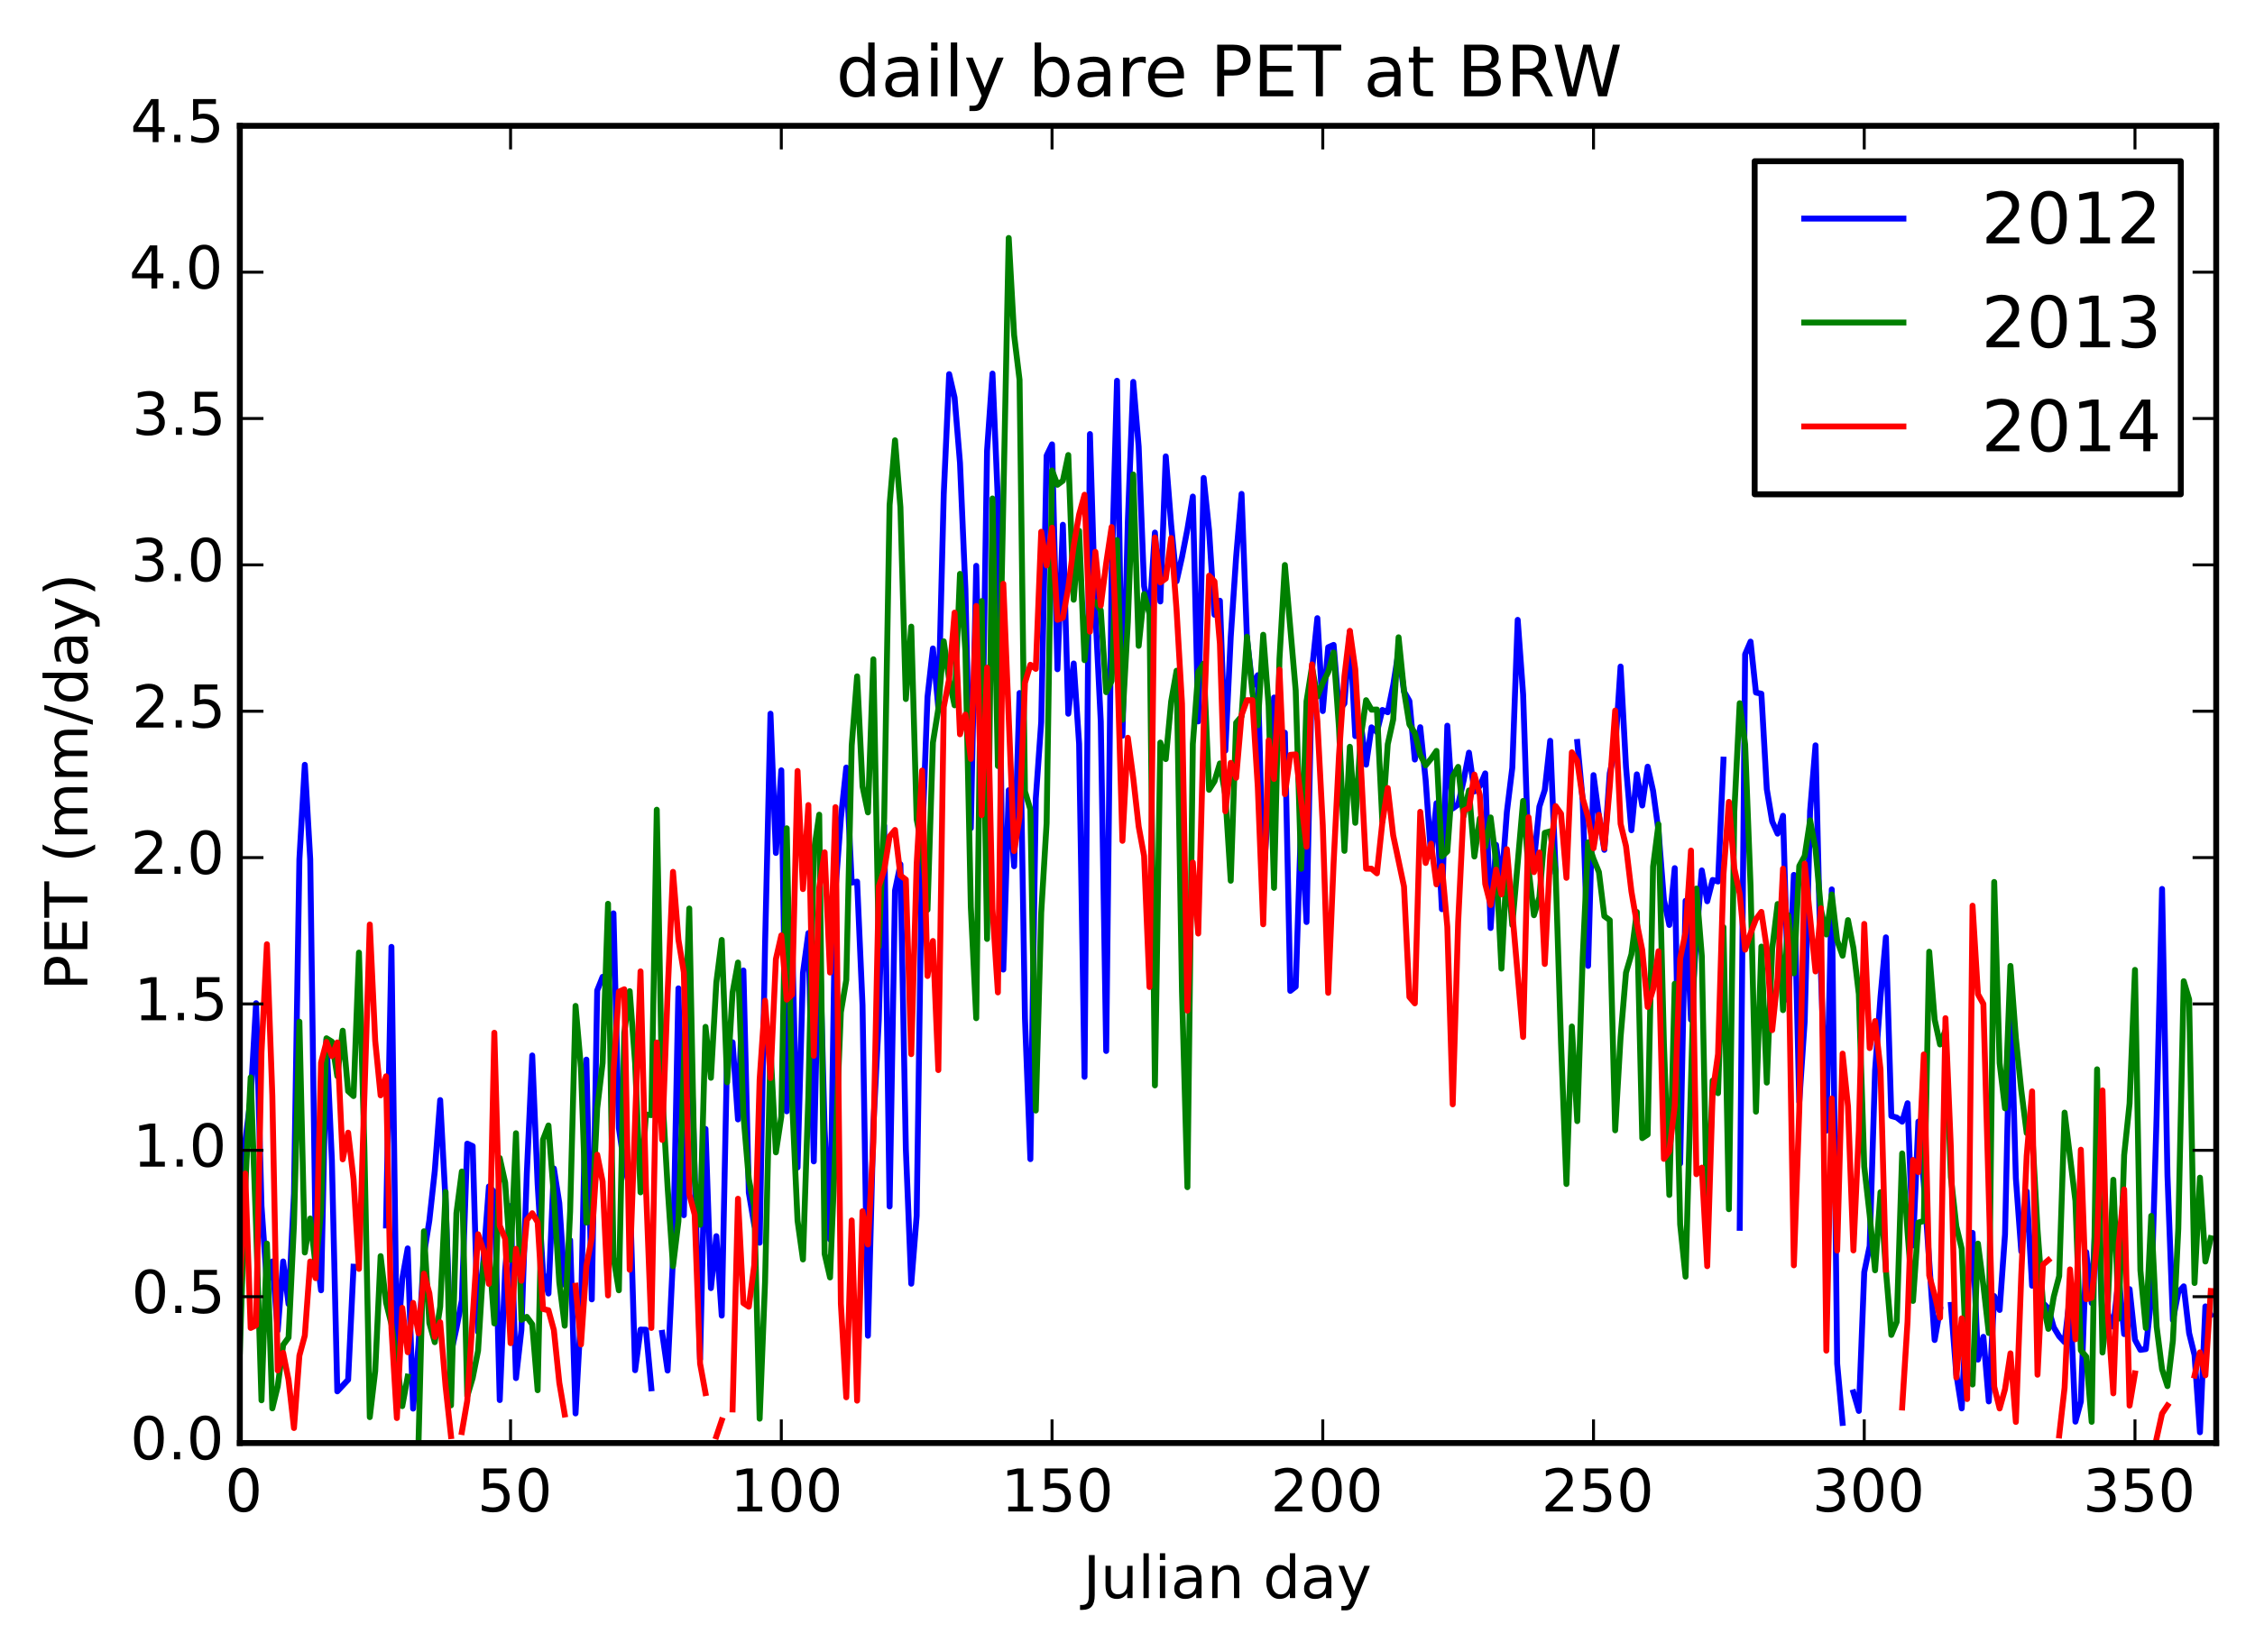 <?xml version="1.0" encoding="utf-8" standalone="no"?>
<!DOCTYPE svg PUBLIC "-//W3C//DTD SVG 1.1//EN"
  "http://www.w3.org/Graphics/SVG/1.1/DTD/svg11.dtd">
<!-- Created with matplotlib (http://matplotlib.org/) -->
<svg height="280pt" version="1.1" viewBox="0 0 382 280" width="382pt" xmlns="http://www.w3.org/2000/svg" xmlns:xlink="http://www.w3.org/1999/xlink">
 <defs>
  <style type="text/css">
*{stroke-linecap:butt;stroke-linejoin:round;}
  </style>
 </defs>
 <g id="figure_1">
  <g id="patch_1">
   <path d="
M0 280.074
L382.628 280.074
L382.628 0
L0 0
z
" style="fill:#ffffff;"/>
  </g>
  <g id="axes_1">
   <g id="patch_2">
    <path d="
M40.628 244.518
L375.428 244.518
L375.428 21.318
L40.628 21.318
z
" style="fill:#ffffff;"/>
   </g>
   <g id="line2d_1">
    <path clip-path="url(#p2d16512a00)" d="
M40.628 200.699
L42.463 186.087
L43.38 169.988
L44.297 204.357
L45.214 217.493
L46.132 213.754
L47.049 225.454
L47.966 213.752
L48.883 220.972
L49.801 202.282
L50.718 145.593
L51.635 129.597
L52.553 145.619
L53.47 211.119
L54.387 218.64
L55.304 176.179
L56.221 196.619
L57.139 235.763
L58.973 233.795
L59.891 214.644
M65.394 207.659
L66.311 160.45
L67.229 229.29
L68.146 216.712
L69.063 211.54
L69.981 238.69
L70.898 227.864
L71.815 212.6
L72.732 206.82
L73.65 198.438
L74.567 186.408
L75.484 203.663
L76.401 229.278
L77.319 225.084
L78.236 220.333
L79.153 193.788
L80.07 194.209
L80.988 225.696
L82.822 201.043
L83.739 201.99
L84.657 237.243
L85.574 215.249
L86.491 204.352
L87.408 233.519
L88.326 225.357
L89.243 198.851
L90.16 178.849
L91.077 200.648
L91.995 215.75
L92.912 219.186
L93.829 197.999
L94.746 203.859
L95.664 217.713
L96.581 210.141
L97.498 239.505
L98.415 222.647
L99.333 179.551
L100.25 220.181
L101.167 167.834
L102.085 165.525
L103.002 167.82
L103.919 154.764
L104.836 191.132
L105.754 197.43
L106.671 201.135
L107.588 232.181
L108.505 225.3
L109.423 225.317
L110.34 235.248
M112.174 225.855
L113.092 232.241
L114.009 213.149
L114.926 167.477
L115.843 205.912
L116.761 166.818
L118.595 230.303
L119.513 191.293
L120.43 218.27
L121.347 209.467
L122.264 222.931
L123.182 178.162
L124.099 176.613
L125.016 189.685
L125.933 164.447
L126.851 202.094
L127.768 207.534
L128.685 210.58
L129.602 160.139
L130.52 120.934
L131.437 144.532
L132.354 130.528
L133.271 188.312
L134.189 158.856
L135.106 197.833
L136.023 164.85
L136.94 158.111
L137.858 196.797
L138.775 156.982
L139.692 191.371
L140.609 210.024
L141.527 150.811
L142.444 138.65
L143.361 130.059
L144.279 149.562
L145.196 149.39
L146.113 170.331
L147.03 226.339
L147.948 190.773
L148.865 172.881
L149.782 139.914
L150.699 204.438
L151.617 150.9
L152.534 146.459
L153.451 194.68
L154.368 217.523
L155.286 206.019
L156.203 142.869
L157.12 118.107
L158.037 109.881
L158.955 119.941
L159.872 83.728
L160.789 63.398
L161.706 67.359
L162.624 78.428
L163.541 99.8
L164.458 140.334
L165.376 95.878
L166.293 133.398
L167.21 76.389
L168.127 63.301
L169.045 84.849
L169.962 164.294
L170.879 133.902
L171.796 146.786
L172.714 117.427
L173.631 172.583
L174.548 196.416
L175.465 135.312
L176.383 122.344
L177.3 77.205
L178.217 75.296
L179.134 113.402
L180.052 88.921
L180.969 120.941
L181.886 112.425
L182.803 126.046
L183.721 182.465
L184.638 73.549
L185.555 103.668
L186.473 122.265
L187.39 178.089
L188.307 97.635
L189.224 64.519
L190.142 124.669
L191.059 88.353
L191.976 64.709
L192.893 75.719
L193.811 99.323
L194.728 103.85
L195.645 90.244
L196.562 101.922
L197.48 77.332
L198.397 88.92
L199.314 98.492
L200.231 94.393
L201.149 89.675
L202.066 84.143
L202.983 122.246
L203.9 80.989
L204.818 89.876
L205.735 104.171
L206.652 101.792
L207.569 127.192
L208.487 107.936
L209.404 94.372
L210.321 83.687
L211.239 108.243
L212.156 116.244
L213.073 114.412
L213.99 148.942
L214.908 136.125
L215.825 118.195
L216.742 126.801
L217.659 124.155
L218.577 167.9
L219.494 167.189
L220.411 138.984
L221.328 156.237
L222.246 113.659
L223.163 104.744
L224.08 120.486
L224.997 109.68
L225.915 109.277
L226.832 120.416
L227.749 119.207
L228.666 107.005
L229.584 124.734
L230.501 122.425
L231.418 129.57
L232.336 123.245
L233.253 124.036
L234.17 120.3
L235.087 120.686
L236.005 116.12
L236.922 110.338
L237.839 117.179
L238.756 118.782
L239.674 128.705
L240.591 123.223
L241.508 132.184
L242.425 145.096
L243.343 136.101
L244.26 154.061
L245.177 122.966
L246.094 136.997
L247.012 136.338
L247.929 132.304
L248.846 127.537
L249.763 134.108
L250.681 133.208
L251.598 131.051
L252.515 157.246
L253.433 143.16
L254.35 149.989
L255.267 137.583
L256.184 130.091
L257.102 105.036
L258.019 117.675
L258.936 145.232
L259.853 145.939
L260.771 136.69
L261.688 133.866
L262.605 125.526
L263.522 147.632
M267.191 125.724
L268.109 135.555
L269.026 163.669
L269.943 131.343
L270.86 138.294
L271.778 144.005
L272.695 131.017
L273.612 126.943
L274.529 112.944
L275.447 129.936
L276.364 140.682
L277.281 131.212
L278.199 136.492
L279.116 129.912
L280.033 134.004
L280.95 140.767
L281.868 152.467
L282.785 156.733
L283.702 147.102
L284.619 197.154
L285.537 152.64
L286.454 172.786
L287.371 158.762
L288.288 147.491
L289.206 152.718
L290.123 149.109
L291.04 149.368
L291.957 128.719
M294.709 208.055
L295.626 110.874
L296.544 108.723
L297.461 117.351
L298.378 117.551
L299.296 133.708
L300.213 139.2
L301.13 141.258
L302.047 138.234
L302.965 169.504
L303.882 148.25
L304.799 186.702
L305.716 173.075
L306.634 137.428
L307.551 126.297
L308.468 164.728
L309.385 191.591
L310.303 150.707
L311.22 231.079
L312.137 241.109
M313.972 235.934
L314.889 239.083
L315.806 215.562
L316.723 211.144
L317.641 181.348
L318.558 168.938
L319.475 158.83
L320.393 189.104
L321.31 189.366
L322.227 190.067
L323.144 186.939
L324.062 211.042
L324.979 190.053
L325.896 200.517
L327.731 227.063
L328.648 221.877
M330.482 221.117
L331.4 232.843
L332.317 238.653
L333.234 220.14
L334.151 208.908
L335.069 230.383
L335.986 226.525
L336.903 237.469
L337.82 219.619
L338.738 221.971
L339.655 209.15
L340.572 167.966
L341.489 199.668
L342.407 212.046
L343.324 201.888
L344.241 217.873
L345.159 217.473
L346.076 220.795
L346.993 221.695
L347.91 224.924
L348.828 226.44
L349.745 227.424
L350.662 219.478
L351.579 240.898
L352.497 237.492
L353.414 212.17
L354.331 220.799
L355.248 200.728
L356.166 224.209
L357.083 222.633
L358 224.817
L358.917 216.43
L359.835 226.061
L360.752 218.44
L361.669 227.026
L362.586 228.731
L363.504 228.602
L364.421 219.963
L365.338 188.984
L366.256 150.632
L367.173 199.195
L368.09 223.685
L369.007 218.98
L369.925 217.967
L370.842 225.9
L371.759 229.62
L372.676 242.696
L373.594 221.367
L374.511 222.844
L374.511 222.844" style="fill:none;stroke:#0000ff;stroke-linecap:square;"/>
   </g>
   <g id="line2d_2">
    <path clip-path="url(#p2d16512a00)" d="
M40.628 229.041
L41.545 201.214
L42.463 182.559
L43.38 207.779
L44.297 237.283
L45.214 210.721
L46.132 238.649
L47.049 234.901
L47.966 227.898
L48.883 226.642
L49.801 207.452
L50.718 173.123
L51.635 212.233
L52.553 206.476
L53.47 214.502
L54.387 205.262
L55.304 175.935
L56.221 176.503
L57.139 182.348
L58.056 174.653
L58.973 184.89
L59.891 185.725
L60.808 161.416
L61.725 194.497
L62.642 240.132
L63.56 232.325
L64.477 212.848
L65.394 220.689
L66.311 224.376
L67.229 230.646
L68.146 238.266
L69.063 233.273
M70.898 244.433
L71.815 208.639
L72.732 224.178
L73.65 227.43
L74.567 221.426
L75.484 201.974
L76.401 238.138
L77.319 205.562
L78.236 198.511
L79.153 236.583
L80.07 233.504
L80.988 228.864
L81.905 213.983
L82.822 211.818
L83.739 224.255
L84.657 196.229
L85.574 200.37
L86.491 213.491
L87.408 192.022
L88.326 223.639
L89.243 223.142
L90.16 224.405
L91.077 235.573
L91.995 193.095
L92.912 190.71
L93.829 202.774
L94.746 217.272
L95.664 224.64
L96.581 205.27
L97.498 170.449
L98.415 180.909
L99.333 207.157
L100.25 206.892
L101.167 187.8
L102.085 180.105
L103.002 153.143
L103.919 213.063
L104.836 218.643
L105.754 175.005
L106.671 167.951
L107.588 180.12
L108.505 202.042
L109.423 188.853
L110.34 188.96
L111.257 137.206
L112.174 185.059
L113.092 201.103
L114.009 214.566
L114.926 206.926
L116.761 153.947
L117.678 199.888
L118.595 207.54
L119.513 173.996
L120.43 182.633
L121.347 166.481
L122.264 159.267
L123.182 183.388
L124.099 168.184
L125.016 163.1
L125.933 188.893
L126.851 199.836
L127.768 204.396
L128.685 240.396
L129.602 217.265
L130.52 177.711
L131.437 195.267
L132.354 189.203
L133.271 140.349
L134.189 186.593
L135.106 206.844
L136.023 213.416
L136.94 185.709
L137.858 144.342
L138.775 138.046
L139.692 212.46
L140.609 216.464
L142.444 171.526
L143.361 166.046
L144.279 126.333
L145.196 114.607
L146.113 133.246
L147.03 137.664
L147.948 111.715
L148.865 160.415
L149.782 138.699
L150.699 85.562
L151.617 74.607
L152.534 85.951
L153.451 118.448
L154.368 106.181
L155.286 138.843
L156.203 143.562
L157.12 154.165
L158.037 125.827
L158.955 120.101
L159.872 108.667
L160.789 115.207
L161.706 119.512
L162.624 97.242
L163.541 110.251
L164.458 153.656
L165.376 172.531
L166.293 101.853
L167.21 159.104
L168.127 84.468
L169.045 129.805
L170.879 40.324
L171.796 56.808
L172.714 64.37
L173.631 134.107
L174.548 137.152
L175.465 188.179
L176.383 154.659
L177.3 139.468
L178.217 79.718
L179.134 82.145
L180.052 81.46
L180.969 77.104
L181.886 101.624
L182.803 89.944
L183.721 111.866
L184.638 102.206
L185.555 102.001
L186.473 103.423
L187.39 117.287
L188.307 115.39
L189.224 91.515
L190.142 121.972
L191.059 105.373
L191.976 80.403
L192.893 109.435
L193.811 100.666
L194.728 103.972
L195.645 183.92
L196.562 125.828
L197.48 128.625
L198.397 118.856
L199.314 113.653
L200.231 168.08
L201.149 201.164
L202.066 126.09
L202.983 113.872
L203.9 112.471
L204.818 133.831
L205.735 132.385
L206.652 129.36
L207.569 134.715
L208.487 149.242
L209.404 122.462
L210.321 121.388
L211.239 107.888
L212.156 117.306
L213.073 122.899
L213.99 107.56
L214.908 119.594
L215.825 150.447
L216.742 111.713
L217.659 95.74
L219.494 117.002
L220.411 147.215
L221.328 118.832
L222.246 113.01
L223.163 118.028
L224.08 115.716
L224.997 113.89
L225.915 110.559
L226.832 123.408
L227.749 144.179
L228.666 126.538
L229.584 139.425
L230.501 125.026
L231.418 118.646
L232.336 120.257
L233.253 120.229
L234.17 139.189
L235.087 126.115
L236.005 121.943
L236.922 107.988
L237.839 117.051
L238.756 122.759
L239.674 124.2
L240.591 127.924
L241.508 129.686
L242.425 128.568
L243.343 127.242
L244.26 145.131
L245.177 144.277
L246.094 131.569
L247.012 129.944
L247.929 138.292
L248.846 133.944
L249.763 145.137
L250.681 138.681
L251.598 143.469
L252.515 138.517
L253.433 145.925
L254.35 164.134
L255.267 146.341
L256.184 156.753
L258.019 135.716
L258.936 147.199
L259.853 155.085
L260.771 152.035
L261.688 141.118
L262.605 140.864
L263.522 147.659
L264.44 176.722
L265.357 200.628
L266.274 173.937
L267.191 189.974
L268.109 162.323
L269.026 142.732
L269.943 145.544
L270.86 147.773
L271.778 155.245
L272.695 155.915
L273.612 191.532
L274.529 175.755
L275.447 164.815
L276.364 161.698
L277.281 154.538
L278.199 192.856
L279.116 192.252
L280.033 146.853
L280.95 139.679
L281.868 176.863
L282.785 202.482
L283.702 166.69
L284.619 207.447
L285.537 216.329
L287.371 150.562
L288.288 161.996
L289.206 208.472
L290.123 183.105
L291.04 185.238
L291.957 157.106
L292.875 204.899
L293.792 137.58
L294.709 119.158
L295.626 126.144
L296.544 150.062
L297.461 188.373
L298.378 160.401
L299.296 183.449
L300.213 160.78
L301.13 153.186
L302.047 171.165
L302.965 155.108
L303.882 164.935
L304.799 146.739
L305.716 145.05
L306.634 139.003
L307.551 143.799
L308.468 154.132
L309.385 158.348
L310.303 151.568
L311.22 159.373
L312.137 161.945
L313.054 155.91
L313.972 160.651
L314.889 168.453
L315.806 197.69
L316.723 205.835
L317.641 215.255
L318.558 202.02
L319.475 215.248
L320.393 226.201
L321.31 223.976
L322.227 195.451
L323.144 208.819
L324.062 220.441
L324.979 207.157
L325.896 206.897
L326.813 161.263
L327.731 172.759
L328.648 176.983
L329.565 174.581
L330.482 199.44
L331.4 207.771
L332.317 211.599
L333.234 232.891
L334.151 234.605
L335.069 210.724
L335.986 217.8
L336.903 225.884
L337.82 149.449
L338.738 180.129
L339.655 187.809
L340.572 163.672
L341.489 175.887
L342.407 184.748
L343.324 191.994
L344.241 191.795
L345.159 208.353
L346.076 220.781
L346.993 225.175
L347.91 219.737
L348.828 216.235
L349.745 188.531
L351.579 203.491
L352.497 228.816
L353.414 229.888
L354.331 240.931
L355.248 181.192
L356.166 229.183
L357.083 220.554
L358 199.908
L358.917 223.441
L359.835 195.738
L360.752 186.973
L361.669 164.344
L362.586 215.26
L363.504 225.033
L364.421 206.029
L365.338 224.813
L366.256 232.017
L367.173 234.874
L368.09 227.187
L369.007 208.204
L369.925 166.265
L370.842 169.348
L371.759 217.406
L372.676 199.553
L373.594 213.763
L374.511 209.81
L374.511 209.81" style="fill:none;stroke:#008000;stroke-linecap:square;"/>
   </g>
   <g id="line2d_3">
    <path clip-path="url(#p2d16512a00)" d="
M40.628 218.239
L41.545 198.855
L42.463 225.018
L43.38 224.567
L44.297 178.275
L45.214 160.003
L46.132 185.636
L47.049 232.228
L47.966 229.233
L48.883 233.848
L49.801 241.978
L50.718 229.701
L51.635 226.315
L52.553 213.762
L53.47 216.586
L54.387 180.06
L55.304 176.554
L56.221 178.955
L57.139 176.642
L58.056 196.448
L58.973 191.928
L59.891 199.825
L60.808 215.01
L62.642 156.657
L63.56 176.361
L64.477 185.606
L65.394 182.377
L66.311 225.035
L67.229 240.288
L68.146 221.611
L69.063 229.127
L69.981 220.776
L70.898 225.921
L71.815 215.827
L72.732 219.127
L73.65 226.536
L74.567 224.054
L75.484 234.924
L76.401 243.344
M78.236 242.655
L79.153 237.349
L80.988 209.144
L81.905 211.883
L82.822 217.553
L83.739 175
L84.657 207.684
L85.574 209.899
L86.491 227.597
L87.408 211.614
L88.326 217.026
L89.243 206.717
L90.16 205.582
L91.077 207.092
L91.995 221.809
L92.912 222.025
L93.829 225.381
L94.746 234.286
L95.664 239.684
M97.498 217.863
L98.415 227.823
L99.333 214.487
L100.25 209.764
L101.167 195.66
L102.085 200.201
L103.002 219.514
L103.919 181.575
L104.836 168.053
L105.754 167.633
L106.671 215.16
L108.505 164.6
L109.423 201.036
L110.34 225.02
L111.257 176.649
L112.174 193.157
L113.092 168.345
L114.009 147.733
L114.926 159.221
L115.843 164.754
L116.761 202.335
L117.678 205.814
L118.595 231.058
L119.513 236.058
M121.347 243.397
L122.264 240.68
M124.099 238.829
L125.016 203.127
L125.933 220.808
L126.851 221.424
L127.768 214.379
L128.685 182.919
L129.602 169.564
L130.52 182.687
L131.437 162.53
L132.354 158.5
L133.271 169.386
L134.189 168.522
L135.106 130.646
L136.023 150.657
L136.94 136.412
L137.858 178.909
L138.775 150.452
L139.692 144.427
L140.609 164.795
L141.527 136.768
L142.444 220.912
L143.361 236.769
L144.279 206.801
L145.196 237.342
L146.113 205.247
L147.03 210.88
L147.948 193.608
L148.865 150.216
L149.782 147.436
L150.699 141.743
L151.617 140.635
L152.534 148.342
L153.451 149.047
L154.368 178.623
L155.286 146.391
L156.203 130.568
L157.12 165.385
L158.037 159.45
L158.955 181.324
L159.872 119.817
L160.789 115.044
L161.706 103.813
L162.624 124.423
L163.541 121.082
L164.458 128.6
L165.376 102.676
L166.293 138.117
L167.21 113.135
L168.127 154.038
L169.045 168.162
L169.962 98.924
L171.796 144.212
L172.714 138.476
L173.631 115.698
L174.548 112.642
L175.465 113.339
L176.383 90.109
L177.3 95.81
L178.217 89.418
L179.134 105.028
L180.052 104.666
L180.969 99.601
L181.886 92.471
L182.803 87.204
L183.721 83.832
L184.638 107.034
L185.555 93.505
L186.473 102.602
L187.39 95.454
L188.307 89.307
L189.224 111.02
L190.142 142.479
L191.059 125.013
L191.976 131.845
L192.893 140.054
L193.811 145.046
L194.728 167.25
L195.645 91.086
L196.562 98.7
L197.48 98.04
L198.397 91.172
L199.314 103.408
L200.231 119.237
L201.149 171.256
L202.066 146.152
L202.983 158.187
L203.9 123.332
L204.818 97.552
L205.735 98.525
L206.652 109.052
L207.569 137.476
L208.487 129.265
L209.404 131.801
L210.321 121.192
L211.239 118.64
L212.156 118.649
L213.073 133.377
L213.99 156.621
L214.908 125.454
L215.825 131.992
L216.742 113.466
L217.659 134.584
L218.577 127.909
L219.494 127.826
L221.328 143.475
L222.246 112.583
L223.163 122.155
L224.08 139.839
L224.997 168.235
L225.915 146.236
L226.832 127.94
L227.749 114.596
L228.666 106.891
L229.584 113.425
L230.501 129.039
L231.418 147.2
L232.336 147.201
L233.253 147.985
L234.17 139.361
L235.087 133.534
L236.005 141.54
L237.839 150.23
L238.756 168.936
L239.674 170.019
L240.591 137.562
L241.508 146.23
L242.425 142.965
L243.343 149.86
L244.26 146.744
L245.177 157.034
L246.094 187.129
L247.012 156.263
L247.929 137.364
L248.846 136.917
L249.763 131.246
L250.681 134.721
L251.598 149.767
L252.515 153.359
L253.433 147.364
L254.35 151.557
L255.267 143.895
L257.102 165.193
L258.019 175.715
L258.936 138.481
L259.853 147.781
L260.771 144.452
L261.688 163.344
L262.605 144.896
L263.522 136.588
L264.44 137.887
L265.357 148.746
L266.274 127.478
L267.191 128.96
L268.109 135.281
L269.026 138.461
L269.943 143.745
L270.86 138.076
L271.778 143.746
L272.695 133.291
L273.612 120.403
L274.529 139.592
L275.447 143.371
L276.364 151.05
L277.281 156.432
L278.199 160.985
L279.116 170.63
L280.033 167.648
L280.95 161.19
L281.868 196.373
L282.785 195.07
L283.702 187.355
L284.619 162.443
L285.537 157.981
L286.454 144.124
L287.371 198.969
L288.288 197.856
L289.206 214.55
L290.123 185.165
L291.04 178.615
L291.957 148.151
L292.875 135.876
L293.792 147.14
L294.709 151.463
L295.626 160.921
L296.544 158.157
L297.461 155.768
L298.378 154.516
L299.296 160.688
L300.213 174.551
L301.13 165.728
L302.047 147.185
L302.965 160.897
L303.882 214.407
L304.799 188.078
L305.716 146.338
L307.551 164.611
L308.468 153.909
L309.385 228.866
L310.303 186.137
L311.22 211.912
L312.137 178.535
L313.054 187.495
L313.972 211.883
L314.889 191.639
L315.806 156.557
L316.723 177.592
L317.641 173.02
L318.558 181.202
L319.475 215.133
M322.227 238.501
L323.144 223.911
L324.062 196.557
L324.979 198.609
L325.896 178.676
L326.813 216.116
L327.731 219.431
L328.648 223.29
L329.565 172.525
L330.482 194.656
L331.4 233.414
L332.317 223.398
L333.234 237.069
L334.151 153.468
L335.069 168.467
L335.986 170.111
L337.82 234.956
L338.738 238.662
L339.655 235.397
L340.572 229.324
L341.489 240.947
L342.407 216.045
L343.324 195.871
L344.241 184.935
L345.159 232.946
L346.076 214.308
L346.993 213.526
M348.828 243.237
L349.745 235.138
L350.662 215.1
L351.579 226.937
L352.497 194.813
L353.414 220.146
L354.331 219.901
L355.248 210.377
L356.166 184.774
L357.083 222.792
L358 236.102
L358.917 210.704
L359.835 201.549
L360.752 238.177
L361.669 232.721
M365.338 243.684
L366.256 239.531
L367.173 238.163
M371.759 233.082
L372.676 229.151
L373.594 233.044
L374.511 218.756
L374.511 218.756" style="fill:none;stroke:#ff0000;stroke-linecap:square;"/>
   </g>
   <g id="patch_3">
    <path d="
M40.628 21.318
L375.428 21.318" style="fill:none;stroke:#000000;stroke-linecap:square;stroke-linejoin:miter;"/>
   </g>
   <g id="patch_4">
    <path d="
M375.428 244.518
L375.428 21.318" style="fill:none;stroke:#000000;stroke-linecap:square;stroke-linejoin:miter;"/>
   </g>
   <g id="patch_5">
    <path d="
M40.628 244.518
L375.428 244.518" style="fill:none;stroke:#000000;stroke-linecap:square;stroke-linejoin:miter;"/>
   </g>
   <g id="patch_6">
    <path d="
M40.628 244.518
L40.628 21.318" style="fill:none;stroke:#000000;stroke-linecap:square;stroke-linejoin:miter;"/>
   </g>
   <g id="matplotlib.axis_1">
    <g id="xtick_1">
     <g id="line2d_4">
      <defs>
       <path d="
M0 0
L0 -4" id="m93b0483c22" style="stroke:#000000;stroke-width:0.5;"/>
      </defs>
      <g>
       <use style="stroke:#000000;stroke-width:0.5;" x="40.628" xlink:href="#m93b0483c22" y="244.518"/>
      </g>
     </g>
     <g id="line2d_5">
      <defs>
       <path d="
M0 0
L0 4" id="m741efc42ff" style="stroke:#000000;stroke-width:0.5;"/>
      </defs>
      <g>
       <use style="stroke:#000000;stroke-width:0.5;" x="40.628" xlink:href="#m741efc42ff" y="21.318"/>
      </g>
     </g>
     <g id="text_1">
      <!-- 0 -->
      <defs>
       <path d="
M31.781 66.406
Q24.172 66.406 20.328 58.906
Q16.5 51.422 16.5 36.375
Q16.5 21.391 20.328 13.891
Q24.172 6.391 31.781 6.391
Q39.453 6.391 43.281 13.891
Q47.125 21.391 47.125 36.375
Q47.125 51.422 43.281 58.906
Q39.453 66.406 31.781 66.406
M31.781 74.219
Q44.047 74.219 50.516 64.516
Q56.984 54.828 56.984 36.375
Q56.984 17.969 50.516 8.266
Q44.047 -1.422 31.781 -1.422
Q19.531 -1.422 13.062 8.266
Q6.594 17.969 6.594 36.375
Q6.594 54.828 13.062 64.516
Q19.531 74.219 31.781 74.219" id="BitstreamVeraSans-Roman-30"/>
      </defs>
      <g transform="translate(38.109 256.117)scale(0.1 -0.1)">
       <use xlink:href="#BitstreamVeraSans-Roman-30"/>
      </g>
     </g>
    </g>
    <g id="xtick_2">
     <g id="line2d_6">
      <g>
       <use style="stroke:#000000;stroke-width:0.5;" x="86.491" xlink:href="#m93b0483c22" y="244.518"/>
      </g>
     </g>
     <g id="line2d_7">
      <g>
       <use style="stroke:#000000;stroke-width:0.5;" x="86.491" xlink:href="#m741efc42ff" y="21.318"/>
      </g>
     </g>
     <g id="text_2">
      <!-- 50 -->
      <defs>
       <path d="
M10.797 72.906
L49.516 72.906
L49.516 64.594
L19.828 64.594
L19.828 46.734
Q21.969 47.469 24.109 47.828
Q26.266 48.188 28.422 48.188
Q40.625 48.188 47.75 41.5
Q54.891 34.812 54.891 23.391
Q54.891 11.625 47.562 5.094
Q40.234 -1.422 26.906 -1.422
Q22.312 -1.422 17.547 -0.641
Q12.797 0.141 7.719 1.703
L7.719 11.625
Q12.109 9.234 16.797 8.062
Q21.484 6.891 26.703 6.891
Q35.156 6.891 40.078 11.328
Q45.016 15.766 45.016 23.391
Q45.016 31 40.078 35.438
Q35.156 39.891 26.703 39.891
Q22.75 39.891 18.812 39.016
Q14.891 38.141 10.797 36.281
z
" id="BitstreamVeraSans-Roman-35"/>
      </defs>
      <g transform="translate(80.847 256.117)scale(0.1 -0.1)">
       <use xlink:href="#BitstreamVeraSans-Roman-35"/>
       <use x="63.623" xlink:href="#BitstreamVeraSans-Roman-30"/>
      </g>
     </g>
    </g>
    <g id="xtick_3">
     <g id="line2d_8">
      <g>
       <use style="stroke:#000000;stroke-width:0.5;" x="132.354" xlink:href="#m93b0483c22" y="244.518"/>
      </g>
     </g>
     <g id="line2d_9">
      <g>
       <use style="stroke:#000000;stroke-width:0.5;" x="132.354" xlink:href="#m741efc42ff" y="21.318"/>
      </g>
     </g>
     <g id="text_3">
      <!-- 100 -->
      <defs>
       <path d="
M12.406 8.297
L28.516 8.297
L28.516 63.922
L10.984 60.406
L10.984 69.391
L28.422 72.906
L38.281 72.906
L38.281 8.297
L54.391 8.297
L54.391 0
L12.406 0
z
" id="BitstreamVeraSans-Roman-31"/>
      </defs>
      <g transform="translate(123.692 256.117)scale(0.1 -0.1)">
       <use xlink:href="#BitstreamVeraSans-Roman-31"/>
       <use x="63.623" xlink:href="#BitstreamVeraSans-Roman-30"/>
       <use x="127.246" xlink:href="#BitstreamVeraSans-Roman-30"/>
      </g>
     </g>
    </g>
    <g id="xtick_4">
     <g id="line2d_10">
      <g>
       <use style="stroke:#000000;stroke-width:0.5;" x="178.217" xlink:href="#m93b0483c22" y="244.518"/>
      </g>
     </g>
     <g id="line2d_11">
      <g>
       <use style="stroke:#000000;stroke-width:0.5;" x="178.217" xlink:href="#m741efc42ff" y="21.318"/>
      </g>
     </g>
     <g id="text_4">
      <!-- 150 -->
      <g transform="translate(169.555 256.117)scale(0.1 -0.1)">
       <use xlink:href="#BitstreamVeraSans-Roman-31"/>
       <use x="63.623" xlink:href="#BitstreamVeraSans-Roman-35"/>
       <use x="127.246" xlink:href="#BitstreamVeraSans-Roman-30"/>
      </g>
     </g>
    </g>
    <g id="xtick_5">
     <g id="line2d_12">
      <g>
       <use style="stroke:#000000;stroke-width:0.5;" x="224.08" xlink:href="#m93b0483c22" y="244.518"/>
      </g>
     </g>
     <g id="line2d_13">
      <g>
       <use style="stroke:#000000;stroke-width:0.5;" x="224.08" xlink:href="#m741efc42ff" y="21.318"/>
      </g>
     </g>
     <g id="text_5">
      <!-- 200 -->
      <defs>
       <path d="
M19.188 8.297
L53.609 8.297
L53.609 0
L7.328 0
L7.328 8.297
Q12.938 14.109 22.625 23.891
Q32.328 33.688 34.812 36.531
Q39.547 41.844 41.422 45.531
Q43.312 49.219 43.312 52.781
Q43.312 58.594 39.234 62.25
Q35.156 65.922 28.609 65.922
Q23.969 65.922 18.812 64.312
Q13.672 62.703 7.812 59.422
L7.812 69.391
Q13.766 71.781 18.938 73
Q24.125 74.219 28.422 74.219
Q39.75 74.219 46.484 68.547
Q53.219 62.891 53.219 53.422
Q53.219 48.922 51.531 44.891
Q49.859 40.875 45.406 35.406
Q44.188 33.984 37.641 27.219
Q31.109 20.453 19.188 8.297" id="BitstreamVeraSans-Roman-32"/>
      </defs>
      <g transform="translate(215.235 256.117)scale(0.1 -0.1)">
       <use xlink:href="#BitstreamVeraSans-Roman-32"/>
       <use x="63.623" xlink:href="#BitstreamVeraSans-Roman-30"/>
       <use x="127.246" xlink:href="#BitstreamVeraSans-Roman-30"/>
      </g>
     </g>
    </g>
    <g id="xtick_6">
     <g id="line2d_14">
      <g>
       <use style="stroke:#000000;stroke-width:0.5;" x="269.943" xlink:href="#m93b0483c22" y="244.518"/>
      </g>
     </g>
     <g id="line2d_15">
      <g>
       <use style="stroke:#000000;stroke-width:0.5;" x="269.943" xlink:href="#m741efc42ff" y="21.318"/>
      </g>
     </g>
     <g id="text_6">
      <!-- 250 -->
      <g transform="translate(261.098 256.117)scale(0.1 -0.1)">
       <use xlink:href="#BitstreamVeraSans-Roman-32"/>
       <use x="63.623" xlink:href="#BitstreamVeraSans-Roman-35"/>
       <use x="127.246" xlink:href="#BitstreamVeraSans-Roman-30"/>
      </g>
     </g>
    </g>
    <g id="xtick_7">
     <g id="line2d_16">
      <g>
       <use style="stroke:#000000;stroke-width:0.5;" x="315.806" xlink:href="#m93b0483c22" y="244.518"/>
      </g>
     </g>
     <g id="line2d_17">
      <g>
       <use style="stroke:#000000;stroke-width:0.5;" x="315.806" xlink:href="#m741efc42ff" y="21.318"/>
      </g>
     </g>
     <g id="text_7">
      <!-- 300 -->
      <defs>
       <path d="
M40.578 39.312
Q47.656 37.797 51.625 33
Q55.609 28.219 55.609 21.188
Q55.609 10.406 48.188 4.484
Q40.766 -1.422 27.094 -1.422
Q22.516 -1.422 17.656 -0.516
Q12.797 0.391 7.625 2.203
L7.625 11.719
Q11.719 9.328 16.594 8.109
Q21.484 6.891 26.812 6.891
Q36.078 6.891 40.938 10.547
Q45.797 14.203 45.797 21.188
Q45.797 27.641 41.281 31.266
Q36.766 34.906 28.719 34.906
L20.219 34.906
L20.219 43.016
L29.109 43.016
Q36.375 43.016 40.234 45.922
Q44.094 48.828 44.094 54.297
Q44.094 59.906 40.109 62.906
Q36.141 65.922 28.719 65.922
Q24.656 65.922 20.016 65.031
Q15.375 64.156 9.812 62.312
L9.812 71.094
Q15.438 72.656 20.344 73.438
Q25.25 74.219 29.594 74.219
Q40.828 74.219 47.359 69.109
Q53.906 64.016 53.906 55.328
Q53.906 49.266 50.438 45.094
Q46.969 40.922 40.578 39.312" id="BitstreamVeraSans-Roman-33"/>
      </defs>
      <g transform="translate(306.976 256.117)scale(0.1 -0.1)">
       <use xlink:href="#BitstreamVeraSans-Roman-33"/>
       <use x="63.623" xlink:href="#BitstreamVeraSans-Roman-30"/>
       <use x="127.246" xlink:href="#BitstreamVeraSans-Roman-30"/>
      </g>
     </g>
    </g>
    <g id="xtick_8">
     <g id="line2d_18">
      <g>
       <use style="stroke:#000000;stroke-width:0.5;" x="361.669" xlink:href="#m93b0483c22" y="244.518"/>
      </g>
     </g>
     <g id="line2d_19">
      <g>
       <use style="stroke:#000000;stroke-width:0.5;" x="361.669" xlink:href="#m741efc42ff" y="21.318"/>
      </g>
     </g>
     <g id="text_8">
      <!-- 350 -->
      <g transform="translate(352.839 256.117)scale(0.1 -0.1)">
       <use xlink:href="#BitstreamVeraSans-Roman-33"/>
       <use x="63.623" xlink:href="#BitstreamVeraSans-Roman-35"/>
       <use x="127.246" xlink:href="#BitstreamVeraSans-Roman-30"/>
      </g>
     </g>
    </g>
    <g id="text_9">
     <!-- Julian day -->
     <defs>
      <path id="BitstreamVeraSans-Roman-20"/>
      <path d="
M9.812 72.906
L19.672 72.906
L19.672 5.078
Q19.672 -8.109 14.672 -14.062
Q9.672 -20.016 -1.422 -20.016
L-5.172 -20.016
L-5.172 -11.719
L-2.094 -11.719
Q4.438 -11.719 7.125 -8.047
Q9.812 -4.391 9.812 5.078
z
" id="BitstreamVeraSans-Roman-4a"/>
      <path d="
M54.891 33.016
L54.891 0
L45.906 0
L45.906 32.719
Q45.906 40.484 42.875 44.328
Q39.844 48.188 33.797 48.188
Q26.516 48.188 22.312 43.547
Q18.109 38.922 18.109 30.906
L18.109 0
L9.078 0
L9.078 54.688
L18.109 54.688
L18.109 46.188
Q21.344 51.125 25.703 53.562
Q30.078 56 35.797 56
Q45.219 56 50.047 50.172
Q54.891 44.344 54.891 33.016" id="BitstreamVeraSans-Roman-6e"/>
      <path d="
M9.422 75.984
L18.406 75.984
L18.406 0
L9.422 0
z
" id="BitstreamVeraSans-Roman-6c"/>
      <path d="
M9.422 54.688
L18.406 54.688
L18.406 0
L9.422 0
z

M9.422 75.984
L18.406 75.984
L18.406 64.594
L9.422 64.594
z
" id="BitstreamVeraSans-Roman-69"/>
      <path d="
M32.172 -5.078
Q28.375 -14.844 24.75 -17.812
Q21.141 -20.797 15.094 -20.797
L7.906 -20.797
L7.906 -13.281
L13.188 -13.281
Q16.891 -13.281 18.938 -11.516
Q21 -9.766 23.484 -3.219
L25.094 0.875
L2.984 54.688
L12.5 54.688
L29.594 11.922
L46.688 54.688
L56.203 54.688
z
" id="BitstreamVeraSans-Roman-79"/>
      <path d="
M45.406 46.391
L45.406 75.984
L54.391 75.984
L54.391 0
L45.406 0
L45.406 8.203
Q42.578 3.328 38.25 0.953
Q33.938 -1.422 27.875 -1.422
Q17.969 -1.422 11.734 6.484
Q5.516 14.406 5.516 27.297
Q5.516 40.188 11.734 48.094
Q17.969 56 27.875 56
Q33.938 56 38.25 53.625
Q42.578 51.266 45.406 46.391
M14.797 27.297
Q14.797 17.391 18.875 11.75
Q22.953 6.109 30.078 6.109
Q37.203 6.109 41.297 11.75
Q45.406 17.391 45.406 27.297
Q45.406 37.203 41.297 42.844
Q37.203 48.484 30.078 48.484
Q22.953 48.484 18.875 42.844
Q14.797 37.203 14.797 27.297" id="BitstreamVeraSans-Roman-64"/>
      <path d="
M8.5 21.578
L8.5 54.688
L17.484 54.688
L17.484 21.922
Q17.484 14.156 20.5 10.266
Q23.531 6.391 29.594 6.391
Q36.859 6.391 41.078 11.031
Q45.312 15.672 45.312 23.688
L45.312 54.688
L54.297 54.688
L54.297 0
L45.312 0
L45.312 8.406
Q42.047 3.422 37.719 1
Q33.406 -1.422 27.688 -1.422
Q18.266 -1.422 13.375 4.438
Q8.5 10.297 8.5 21.578" id="BitstreamVeraSans-Roman-75"/>
      <path d="
M34.281 27.484
Q23.391 27.484 19.188 25
Q14.984 22.516 14.984 16.5
Q14.984 11.719 18.141 8.906
Q21.297 6.109 26.703 6.109
Q34.188 6.109 38.703 11.406
Q43.219 16.703 43.219 25.484
L43.219 27.484
z

M52.203 31.203
L52.203 0
L43.219 0
L43.219 8.297
Q40.141 3.328 35.547 0.953
Q30.953 -1.422 24.312 -1.422
Q15.922 -1.422 10.953 3.297
Q6 8.016 6 15.922
Q6 25.141 12.172 29.828
Q18.359 34.516 30.609 34.516
L43.219 34.516
L43.219 35.406
Q43.219 41.609 39.141 45
Q35.062 48.391 27.688 48.391
Q23 48.391 18.547 47.266
Q14.109 46.141 10.016 43.891
L10.016 52.203
Q14.938 54.109 19.578 55.047
Q24.219 56 28.609 56
Q40.484 56 46.344 49.844
Q52.203 43.703 52.203 31.203" id="BitstreamVeraSans-Roman-61"/>
     </defs>
     <g transform="translate(183.477 270.795)scale(0.1 -0.1)">
      <use xlink:href="#BitstreamVeraSans-Roman-4a"/>
      <use x="29.492" xlink:href="#BitstreamVeraSans-Roman-75"/>
      <use x="92.871" xlink:href="#BitstreamVeraSans-Roman-6c"/>
      <use x="120.654" xlink:href="#BitstreamVeraSans-Roman-69"/>
      <use x="148.438" xlink:href="#BitstreamVeraSans-Roman-61"/>
      <use x="209.717" xlink:href="#BitstreamVeraSans-Roman-6e"/>
      <use x="273.096" xlink:href="#BitstreamVeraSans-Roman-20"/>
      <use x="304.883" xlink:href="#BitstreamVeraSans-Roman-64"/>
      <use x="368.359" xlink:href="#BitstreamVeraSans-Roman-61"/>
      <use x="429.639" xlink:href="#BitstreamVeraSans-Roman-79"/>
     </g>
    </g>
   </g>
   <g id="matplotlib.axis_2">
    <g id="ytick_1">
     <g id="line2d_20">
      <defs>
       <path d="
M0 0
L4 0" id="m728421d6d4" style="stroke:#000000;stroke-width:0.5;"/>
      </defs>
      <g>
       <use style="stroke:#000000;stroke-width:0.5;" x="40.628" xlink:href="#m728421d6d4" y="244.518"/>
      </g>
     </g>
     <g id="line2d_21">
      <defs>
       <path d="
M0 0
L-4 0" id="mcb0005524f" style="stroke:#000000;stroke-width:0.5;"/>
      </defs>
      <g>
       <use style="stroke:#000000;stroke-width:0.5;" x="375.428" xlink:href="#mcb0005524f" y="244.518"/>
      </g>
     </g>
     <g id="text_10">
      <!-- 0.0 -->
      <defs>
       <path d="
M10.688 12.406
L21 12.406
L21 0
L10.688 0
z
" id="BitstreamVeraSans-Roman-2e"/>
      </defs>
      <g transform="translate(22.048 247.278)scale(0.1 -0.1)">
       <use xlink:href="#BitstreamVeraSans-Roman-30"/>
       <use x="63.623" xlink:href="#BitstreamVeraSans-Roman-2e"/>
       <use x="95.41" xlink:href="#BitstreamVeraSans-Roman-30"/>
      </g>
     </g>
    </g>
    <g id="ytick_2">
     <g id="line2d_22">
      <g>
       <use style="stroke:#000000;stroke-width:0.5;" x="40.628" xlink:href="#m728421d6d4" y="219.718"/>
      </g>
     </g>
     <g id="line2d_23">
      <g>
       <use style="stroke:#000000;stroke-width:0.5;" x="375.428" xlink:href="#mcb0005524f" y="219.718"/>
      </g>
     </g>
     <g id="text_11">
      <!-- 0.5 -->
      <g transform="translate(22.258 222.477)scale(0.1 -0.1)">
       <use xlink:href="#BitstreamVeraSans-Roman-30"/>
       <use x="63.623" xlink:href="#BitstreamVeraSans-Roman-2e"/>
       <use x="95.41" xlink:href="#BitstreamVeraSans-Roman-35"/>
      </g>
     </g>
    </g>
    <g id="ytick_3">
     <g id="line2d_24">
      <g>
       <use style="stroke:#000000;stroke-width:0.5;" x="40.628" xlink:href="#m728421d6d4" y="194.918"/>
      </g>
     </g>
     <g id="line2d_25">
      <g>
       <use style="stroke:#000000;stroke-width:0.5;" x="375.428" xlink:href="#mcb0005524f" y="194.918"/>
      </g>
     </g>
     <g id="text_12">
      <!-- 1.0 -->
      <g transform="translate(22.488 197.678)scale(0.1 -0.1)">
       <use xlink:href="#BitstreamVeraSans-Roman-31"/>
       <use x="63.623" xlink:href="#BitstreamVeraSans-Roman-2e"/>
       <use x="95.41" xlink:href="#BitstreamVeraSans-Roman-30"/>
      </g>
     </g>
    </g>
    <g id="ytick_4">
     <g id="line2d_26">
      <g>
       <use style="stroke:#000000;stroke-width:0.5;" x="40.628" xlink:href="#m728421d6d4" y="170.118"/>
      </g>
     </g>
     <g id="line2d_27">
      <g>
       <use style="stroke:#000000;stroke-width:0.5;" x="375.428" xlink:href="#mcb0005524f" y="170.118"/>
      </g>
     </g>
     <g id="text_13">
      <!-- 1.5 -->
      <g transform="translate(22.697 172.877)scale(0.1 -0.1)">
       <use xlink:href="#BitstreamVeraSans-Roman-31"/>
       <use x="63.623" xlink:href="#BitstreamVeraSans-Roman-2e"/>
       <use x="95.41" xlink:href="#BitstreamVeraSans-Roman-35"/>
      </g>
     </g>
    </g>
    <g id="ytick_5">
     <g id="line2d_28">
      <g>
       <use style="stroke:#000000;stroke-width:0.5;" x="40.628" xlink:href="#m728421d6d4" y="145.318"/>
      </g>
     </g>
     <g id="line2d_29">
      <g>
       <use style="stroke:#000000;stroke-width:0.5;" x="375.428" xlink:href="#mcb0005524f" y="145.318"/>
      </g>
     </g>
     <g id="text_14">
      <!-- 2.0 -->
      <g transform="translate(22.122 148.077)scale(0.1 -0.1)">
       <use xlink:href="#BitstreamVeraSans-Roman-32"/>
       <use x="63.623" xlink:href="#BitstreamVeraSans-Roman-2e"/>
       <use x="95.41" xlink:href="#BitstreamVeraSans-Roman-30"/>
      </g>
     </g>
    </g>
    <g id="ytick_6">
     <g id="line2d_30">
      <g>
       <use style="stroke:#000000;stroke-width:0.5;" x="40.628" xlink:href="#m728421d6d4" y="120.518"/>
      </g>
     </g>
     <g id="line2d_31">
      <g>
       <use style="stroke:#000000;stroke-width:0.5;" x="375.428" xlink:href="#mcb0005524f" y="120.518"/>
      </g>
     </g>
     <g id="text_15">
      <!-- 2.5 -->
      <g transform="translate(22.331 123.278)scale(0.1 -0.1)">
       <use xlink:href="#BitstreamVeraSans-Roman-32"/>
       <use x="63.623" xlink:href="#BitstreamVeraSans-Roman-2e"/>
       <use x="95.41" xlink:href="#BitstreamVeraSans-Roman-35"/>
      </g>
     </g>
    </g>
    <g id="ytick_7">
     <g id="line2d_32">
      <g>
       <use style="stroke:#000000;stroke-width:0.5;" x="40.628" xlink:href="#m728421d6d4" y="95.718"/>
      </g>
     </g>
     <g id="line2d_33">
      <g>
       <use style="stroke:#000000;stroke-width:0.5;" x="375.428" xlink:href="#mcb0005524f" y="95.718"/>
      </g>
     </g>
     <g id="text_16">
      <!-- 3.0 -->
      <g transform="translate(22.152 98.478)scale(0.1 -0.1)">
       <use xlink:href="#BitstreamVeraSans-Roman-33"/>
       <use x="63.623" xlink:href="#BitstreamVeraSans-Roman-2e"/>
       <use x="95.41" xlink:href="#BitstreamVeraSans-Roman-30"/>
      </g>
     </g>
    </g>
    <g id="ytick_8">
     <g id="line2d_34">
      <g>
       <use style="stroke:#000000;stroke-width:0.5;" x="40.628" xlink:href="#m728421d6d4" y="70.918"/>
      </g>
     </g>
     <g id="line2d_35">
      <g>
       <use style="stroke:#000000;stroke-width:0.5;" x="375.428" xlink:href="#mcb0005524f" y="70.918"/>
      </g>
     </g>
     <g id="text_17">
      <!-- 3.5 -->
      <g transform="translate(22.361 73.677)scale(0.1 -0.1)">
       <use xlink:href="#BitstreamVeraSans-Roman-33"/>
       <use x="63.623" xlink:href="#BitstreamVeraSans-Roman-2e"/>
       <use x="95.41" xlink:href="#BitstreamVeraSans-Roman-35"/>
      </g>
     </g>
    </g>
    <g id="ytick_9">
     <g id="line2d_36">
      <g>
       <use style="stroke:#000000;stroke-width:0.5;" x="40.628" xlink:href="#m728421d6d4" y="46.118"/>
      </g>
     </g>
     <g id="line2d_37">
      <g>
       <use style="stroke:#000000;stroke-width:0.5;" x="375.428" xlink:href="#mcb0005524f" y="46.118"/>
      </g>
     </g>
     <g id="text_18">
      <!-- 4.0 -->
      <defs>
       <path d="
M37.797 64.312
L12.891 25.391
L37.797 25.391
z

M35.203 72.906
L47.609 72.906
L47.609 25.391
L58.016 25.391
L58.016 17.188
L47.609 17.188
L47.609 0
L37.797 0
L37.797 17.188
L4.891 17.188
L4.891 26.703
z
" id="BitstreamVeraSans-Roman-34"/>
      </defs>
      <g transform="translate(21.878 48.877)scale(0.1 -0.1)">
       <use xlink:href="#BitstreamVeraSans-Roman-34"/>
       <use x="63.623" xlink:href="#BitstreamVeraSans-Roman-2e"/>
       <use x="95.41" xlink:href="#BitstreamVeraSans-Roman-30"/>
      </g>
     </g>
    </g>
    <g id="ytick_10">
     <g id="line2d_38">
      <g>
       <use style="stroke:#000000;stroke-width:0.5;" x="40.628" xlink:href="#m728421d6d4" y="21.318"/>
      </g>
     </g>
     <g id="line2d_39">
      <g>
       <use style="stroke:#000000;stroke-width:0.5;" x="375.428" xlink:href="#mcb0005524f" y="21.318"/>
      </g>
     </g>
     <g id="text_19">
      <!-- 4.5 -->
      <g transform="translate(22.087 24.078)scale(0.1 -0.1)">
       <use xlink:href="#BitstreamVeraSans-Roman-34"/>
       <use x="63.623" xlink:href="#BitstreamVeraSans-Roman-2e"/>
       <use x="95.41" xlink:href="#BitstreamVeraSans-Roman-35"/>
      </g>
     </g>
    </g>
    <g id="text_20">
     <!-- PET (mm/day) -->
     <defs>
      <path d="
M52 44.188
Q55.375 50.25 60.062 53.125
Q64.75 56 71.094 56
Q79.641 56 84.281 50.016
Q88.922 44.047 88.922 33.016
L88.922 0
L79.891 0
L79.891 32.719
Q79.891 40.578 77.094 44.375
Q74.312 48.188 68.609 48.188
Q61.625 48.188 57.562 43.547
Q53.516 38.922 53.516 30.906
L53.516 0
L44.484 0
L44.484 32.719
Q44.484 40.625 41.703 44.406
Q38.922 48.188 33.109 48.188
Q26.219 48.188 22.156 43.531
Q18.109 38.875 18.109 30.906
L18.109 0
L9.078 0
L9.078 54.688
L18.109 54.688
L18.109 46.188
Q21.188 51.219 25.484 53.609
Q29.781 56 35.688 56
Q41.656 56 45.828 52.969
Q50 49.953 52 44.188" id="BitstreamVeraSans-Roman-6d"/>
      <path d="
M8.016 75.875
L15.828 75.875
Q23.141 64.359 26.781 53.312
Q30.422 42.281 30.422 31.391
Q30.422 20.453 26.781 9.375
Q23.141 -1.703 15.828 -13.188
L8.016 -13.188
Q14.5 -2 17.703 9.062
Q20.906 20.125 20.906 31.391
Q20.906 42.672 17.703 53.656
Q14.5 64.656 8.016 75.875" id="BitstreamVeraSans-Roman-29"/>
      <path d="
M31 75.875
Q24.469 64.656 21.281 53.656
Q18.109 42.672 18.109 31.391
Q18.109 20.125 21.312 9.062
Q24.516 -2 31 -13.188
L23.188 -13.188
Q15.875 -1.703 12.234 9.375
Q8.594 20.453 8.594 31.391
Q8.594 42.281 12.203 53.312
Q15.828 64.359 23.188 75.875
z
" id="BitstreamVeraSans-Roman-28"/>
      <path d="
M19.672 64.797
L19.672 37.406
L32.078 37.406
Q38.969 37.406 42.719 40.969
Q46.484 44.531 46.484 51.125
Q46.484 57.672 42.719 61.234
Q38.969 64.797 32.078 64.797
z

M9.812 72.906
L32.078 72.906
Q44.344 72.906 50.609 67.359
Q56.891 61.812 56.891 51.125
Q56.891 40.328 50.609 34.812
Q44.344 29.297 32.078 29.297
L19.672 29.297
L19.672 0
L9.812 0
z
" id="BitstreamVeraSans-Roman-50"/>
      <path d="
M9.812 72.906
L55.906 72.906
L55.906 64.594
L19.672 64.594
L19.672 43.016
L54.391 43.016
L54.391 34.719
L19.672 34.719
L19.672 8.297
L56.781 8.297
L56.781 0
L9.812 0
z
" id="BitstreamVeraSans-Roman-45"/>
      <path d="
M-0.297 72.906
L61.375 72.906
L61.375 64.594
L35.5 64.594
L35.5 0
L25.594 0
L25.594 64.594
L-0.297 64.594
z
" id="BitstreamVeraSans-Roman-54"/>
      <path d="
M25.391 72.906
L33.688 72.906
L8.297 -9.281
L0 -9.281
z
" id="BitstreamVeraSans-Roman-2f"/>
     </defs>
     <g transform="translate(14.798 167.83)rotate(-90.0)scale(0.1 -0.1)">
      <use xlink:href="#BitstreamVeraSans-Roman-50"/>
      <use x="60.303" xlink:href="#BitstreamVeraSans-Roman-45"/>
      <use x="123.486" xlink:href="#BitstreamVeraSans-Roman-54"/>
      <use x="184.57" xlink:href="#BitstreamVeraSans-Roman-20"/>
      <use x="216.357" xlink:href="#BitstreamVeraSans-Roman-28"/>
      <use x="255.371" xlink:href="#BitstreamVeraSans-Roman-6d"/>
      <use x="352.783" xlink:href="#BitstreamVeraSans-Roman-6d"/>
      <use x="450.195" xlink:href="#BitstreamVeraSans-Roman-2f"/>
      <use x="483.887" xlink:href="#BitstreamVeraSans-Roman-64"/>
      <use x="547.363" xlink:href="#BitstreamVeraSans-Roman-61"/>
      <use x="608.643" xlink:href="#BitstreamVeraSans-Roman-79"/>
      <use x="667.822" xlink:href="#BitstreamVeraSans-Roman-29"/>
     </g>
    </g>
   </g>
   <g id="text_21">
    <!-- daily bare PET at BRW -->
    <defs>
     <path d="
M44.391 34.188
Q47.562 33.109 50.562 29.594
Q53.562 26.078 56.594 19.922
L66.609 0
L56 0
L46.688 18.703
Q43.062 26.031 39.672 28.422
Q36.281 30.812 30.422 30.812
L19.672 30.812
L19.672 0
L9.812 0
L9.812 72.906
L32.078 72.906
Q44.578 72.906 50.734 67.672
Q56.891 62.453 56.891 51.906
Q56.891 45.016 53.688 40.469
Q50.484 35.938 44.391 34.188
M19.672 64.797
L19.672 38.922
L32.078 38.922
Q39.203 38.922 42.844 42.219
Q46.484 45.516 46.484 51.906
Q46.484 58.297 42.844 61.547
Q39.203 64.797 32.078 64.797
z
" id="BitstreamVeraSans-Roman-52"/>
     <path d="
M19.672 34.812
L19.672 8.109
L35.5 8.109
Q43.453 8.109 47.281 11.406
Q51.125 14.703 51.125 21.484
Q51.125 28.328 47.281 31.562
Q43.453 34.812 35.5 34.812
z

M19.672 64.797
L19.672 42.828
L34.281 42.828
Q41.5 42.828 45.031 45.531
Q48.578 48.25 48.578 53.812
Q48.578 59.328 45.031 62.062
Q41.5 64.797 34.281 64.797
z

M9.812 72.906
L35.016 72.906
Q46.297 72.906 52.391 68.219
Q58.5 63.531 58.5 54.891
Q58.5 48.188 55.375 44.234
Q52.25 40.281 46.188 39.312
Q53.469 37.75 57.5 32.781
Q61.531 27.828 61.531 20.406
Q61.531 10.641 54.891 5.312
Q48.25 0 35.984 0
L9.812 0
z
" id="BitstreamVeraSans-Roman-42"/>
     <path d="
M3.328 72.906
L13.281 72.906
L28.609 11.281
L43.891 72.906
L54.984 72.906
L70.312 11.281
L85.594 72.906
L95.609 72.906
L77.297 0
L64.891 0
L49.516 63.281
L33.984 0
L21.578 0
z
" id="BitstreamVeraSans-Roman-57"/>
     <path d="
M56.203 29.594
L56.203 25.203
L14.891 25.203
Q15.484 15.922 20.484 11.062
Q25.484 6.203 34.422 6.203
Q39.594 6.203 44.453 7.469
Q49.312 8.734 54.109 11.281
L54.109 2.781
Q49.266 0.734 44.188 -0.344
Q39.109 -1.422 33.891 -1.422
Q20.797 -1.422 13.156 6.188
Q5.516 13.812 5.516 26.812
Q5.516 40.234 12.766 48.109
Q20.016 56 32.328 56
Q43.359 56 49.781 48.891
Q56.203 41.797 56.203 29.594
M47.219 32.234
Q47.125 39.594 43.094 43.984
Q39.062 48.391 32.422 48.391
Q24.906 48.391 20.391 44.141
Q15.875 39.891 15.188 32.172
z
" id="BitstreamVeraSans-Roman-65"/>
     <path d="
M18.312 70.219
L18.312 54.688
L36.812 54.688
L36.812 47.703
L18.312 47.703
L18.312 18.016
Q18.312 11.328 20.141 9.422
Q21.969 7.516 27.594 7.516
L36.812 7.516
L36.812 0
L27.594 0
Q17.188 0 13.234 3.875
Q9.281 7.766 9.281 18.016
L9.281 47.703
L2.688 47.703
L2.688 54.688
L9.281 54.688
L9.281 70.219
z
" id="BitstreamVeraSans-Roman-74"/>
     <path d="
M41.109 46.297
Q39.594 47.172 37.812 47.578
Q36.031 48 33.891 48
Q26.266 48 22.188 43.047
Q18.109 38.094 18.109 28.812
L18.109 0
L9.078 0
L9.078 54.688
L18.109 54.688
L18.109 46.188
Q20.953 51.172 25.484 53.578
Q30.031 56 36.531 56
Q37.453 56 38.578 55.875
Q39.703 55.766 41.062 55.516
z
" id="BitstreamVeraSans-Roman-72"/>
     <path d="
M48.688 27.297
Q48.688 37.203 44.609 42.844
Q40.531 48.484 33.406 48.484
Q26.266 48.484 22.188 42.844
Q18.109 37.203 18.109 27.297
Q18.109 17.391 22.188 11.75
Q26.266 6.109 33.406 6.109
Q40.531 6.109 44.609 11.75
Q48.688 17.391 48.688 27.297
M18.109 46.391
Q20.953 51.266 25.266 53.625
Q29.594 56 35.594 56
Q45.562 56 51.781 48.094
Q58.016 40.188 58.016 27.297
Q58.016 14.406 51.781 6.484
Q45.562 -1.422 35.594 -1.422
Q29.594 -1.422 25.266 0.953
Q20.953 3.328 18.109 8.203
L18.109 0
L9.078 0
L9.078 75.984
L18.109 75.984
z
" id="BitstreamVeraSans-Roman-62"/>
    </defs>
    <g transform="translate(141.635 16.318)scale(0.12 -0.12)">
     <use xlink:href="#BitstreamVeraSans-Roman-64"/>
     <use x="63.477" xlink:href="#BitstreamVeraSans-Roman-61"/>
     <use x="124.756" xlink:href="#BitstreamVeraSans-Roman-69"/>
     <use x="152.539" xlink:href="#BitstreamVeraSans-Roman-6c"/>
     <use x="180.322" xlink:href="#BitstreamVeraSans-Roman-79"/>
     <use x="239.502" xlink:href="#BitstreamVeraSans-Roman-20"/>
     <use x="271.289" xlink:href="#BitstreamVeraSans-Roman-62"/>
     <use x="334.766" xlink:href="#BitstreamVeraSans-Roman-61"/>
     <use x="396.045" xlink:href="#BitstreamVeraSans-Roman-72"/>
     <use x="434.908" xlink:href="#BitstreamVeraSans-Roman-65"/>
     <use x="496.432" xlink:href="#BitstreamVeraSans-Roman-20"/>
     <use x="528.219" xlink:href="#BitstreamVeraSans-Roman-50"/>
     <use x="588.521" xlink:href="#BitstreamVeraSans-Roman-45"/>
     <use x="651.705" xlink:href="#BitstreamVeraSans-Roman-54"/>
     <use x="712.789" xlink:href="#BitstreamVeraSans-Roman-20"/>
     <use x="744.576" xlink:href="#BitstreamVeraSans-Roman-61"/>
     <use x="805.855" xlink:href="#BitstreamVeraSans-Roman-74"/>
     <use x="845.064" xlink:href="#BitstreamVeraSans-Roman-20"/>
     <use x="876.852" xlink:href="#BitstreamVeraSans-Roman-42"/>
     <use x="945.455" xlink:href="#BitstreamVeraSans-Roman-52"/>
     <use x="1010.938" xlink:href="#BitstreamVeraSans-Roman-57"/>
    </g>
   </g>
   <g id="legend_1">
    <g id="patch_7">
     <path d="
M297.241 83.759
L369.428 83.759
L369.428 27.318
L297.241 27.318
z
" style="fill:#ffffff;stroke:#000000;stroke-linejoin:miter;"/>
    </g>
    <g id="line2d_40">
     <path d="
M305.641 37.036
L322.441 37.036" style="fill:none;stroke:#0000ff;stroke-linecap:square;"/>
    </g>
    <g id="line2d_41"/>
    <g id="text_22">
     <!-- 2012 -->
     <g transform="translate(335.641 41.236)scale(0.12 -0.12)">
      <use xlink:href="#BitstreamVeraSans-Roman-32"/>
      <use x="63.623" xlink:href="#BitstreamVeraSans-Roman-30"/>
      <use x="127.246" xlink:href="#BitstreamVeraSans-Roman-31"/>
      <use x="190.869" xlink:href="#BitstreamVeraSans-Roman-32"/>
     </g>
    </g>
    <g id="line2d_42">
     <path d="
M305.641 54.65
L322.441 54.65" style="fill:none;stroke:#008000;stroke-linecap:square;"/>
    </g>
    <g id="line2d_43"/>
    <g id="text_23">
     <!-- 2013 -->
     <g transform="translate(335.641 58.85)scale(0.12 -0.12)">
      <use xlink:href="#BitstreamVeraSans-Roman-32"/>
      <use x="63.623" xlink:href="#BitstreamVeraSans-Roman-30"/>
      <use x="127.246" xlink:href="#BitstreamVeraSans-Roman-31"/>
      <use x="190.869" xlink:href="#BitstreamVeraSans-Roman-33"/>
     </g>
    </g>
    <g id="line2d_44">
     <path d="
M305.641 72.264
L322.441 72.264" style="fill:none;stroke:#ff0000;stroke-linecap:square;"/>
    </g>
    <g id="line2d_45"/>
    <g id="text_24">
     <!-- 2014 -->
     <g transform="translate(335.641 76.464)scale(0.12 -0.12)">
      <use xlink:href="#BitstreamVeraSans-Roman-32"/>
      <use x="63.623" xlink:href="#BitstreamVeraSans-Roman-30"/>
      <use x="127.246" xlink:href="#BitstreamVeraSans-Roman-31"/>
      <use x="190.869" xlink:href="#BitstreamVeraSans-Roman-34"/>
     </g>
    </g>
   </g>
  </g>
 </g>
 <defs>
  <clipPath id="p2d16512a00">
   <rect height="223.2" width="334.8" x="40.628" y="21.318"/>
  </clipPath>
 </defs>
</svg>
